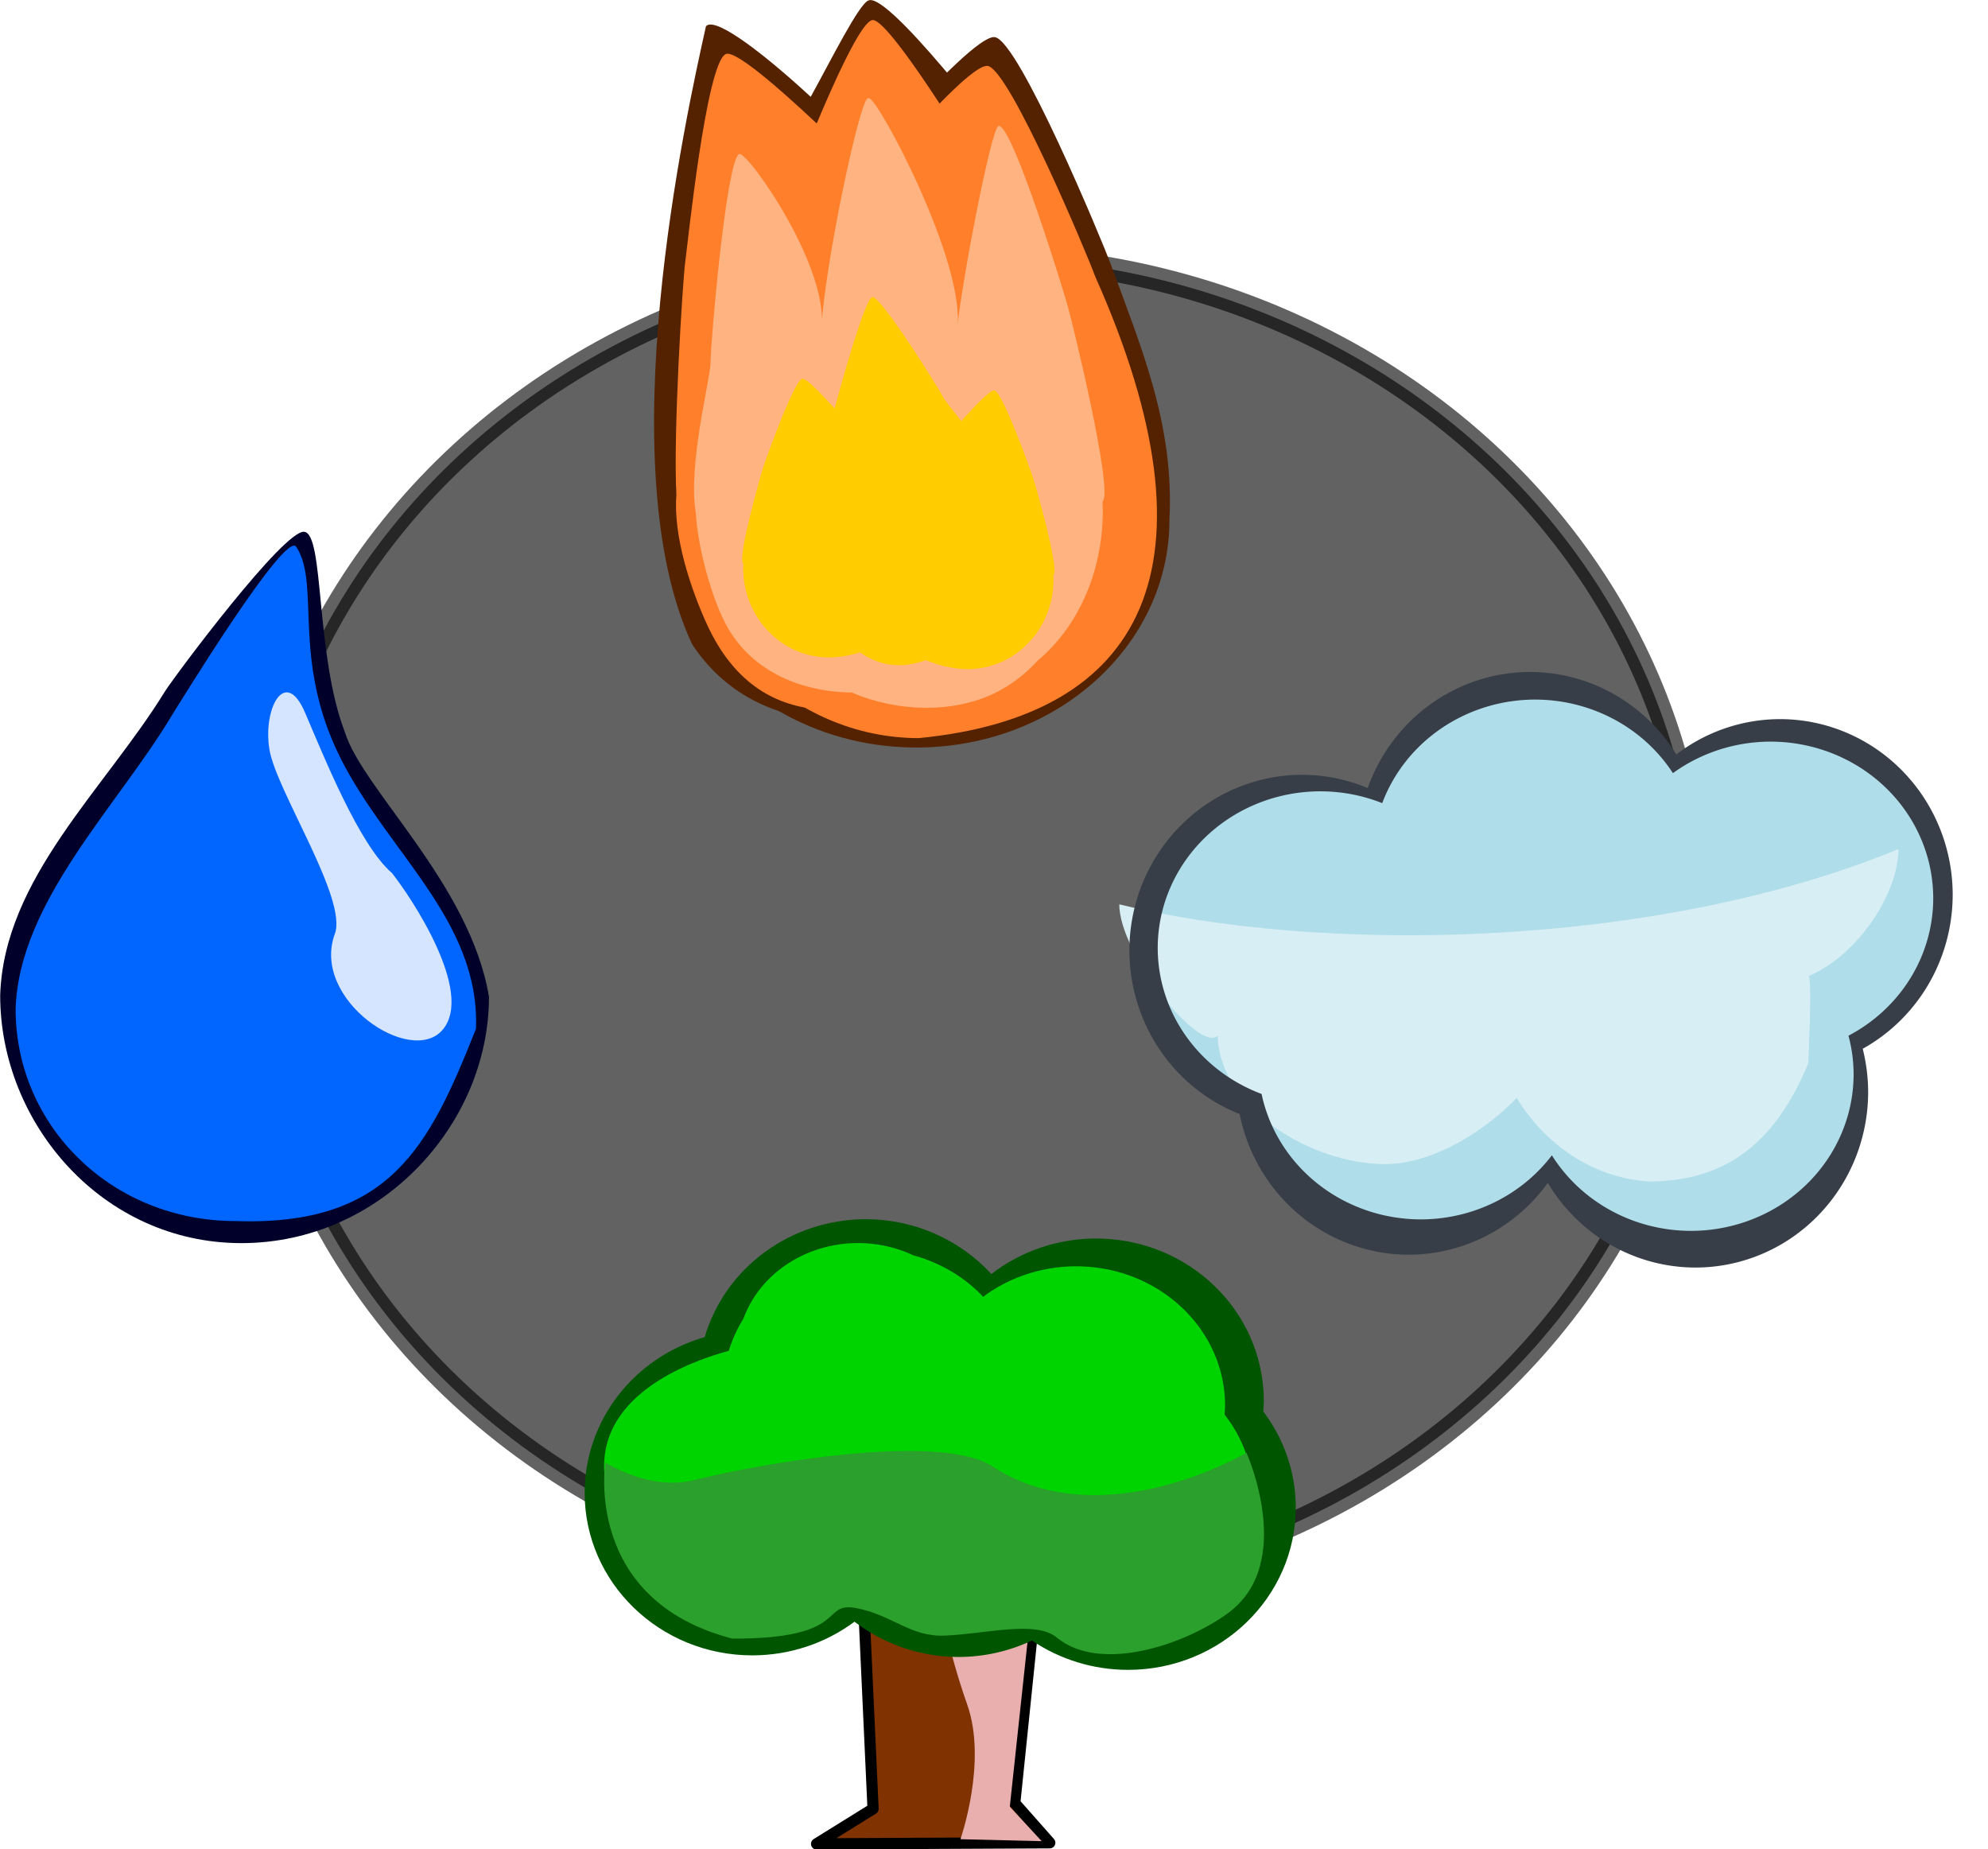 <?xml version="1.0" encoding="UTF-8" standalone="no"?>
<!-- Created with Inkscape (http://www.inkscape.org/) -->

<svg
   xmlns:dc="http://purl.org/dc/elements/1.1/"
   xmlns:cc="http://creativecommons.org/ns#"
   xmlns:rdf="http://www.w3.org/1999/02/22-rdf-syntax-ns#"
   xmlns:svg="http://www.w3.org/2000/svg"
   xmlns="http://www.w3.org/2000/svg"
   xmlns:xlink="http://www.w3.org/1999/xlink"
   xmlns:sodipodi="http://sodipodi.sourceforge.net/DTD/sodipodi-0.dtd"
   xmlns:inkscape="http://www.inkscape.org/namespaces/inkscape"
   width="210.659mm"
   height="195.947mm"
   viewBox="0 0 746.43 694.3"
   id="svg4175"
   version="1.1"
   inkscape:version="0.91 r"
   sodipodi:docname="elements.svg">
  <defs
     id="defs4177">
    <inkscape:path-effect
       cusp_linecap_type="round"
       end_linecap_type="zerowidth"
       miter_limit="4"
       linejoin_type="round"
       start_linecap_type="zerowidth"
       interpolator_beta="0.2"
       interpolator_type="Linear"
       sort_points="true"
       offset_points="0,0.468"
       is_visible="true"
       id="path-effect5598"
       effect="powerstroke" />
    <inkscape:path-effect
       is_visible="true"
       id="path-effect5596"
       effect="spiro" />
    <inkscape:path-effect
       effect="powerstroke"
       id="path-effect4727"
       is_visible="true"
       offset_points="0,0.468"
       sort_points="true"
       interpolator_type="Linear"
       interpolator_beta="0.2"
       start_linecap_type="zerowidth"
       linejoin_type="round"
       miter_limit="4"
       end_linecap_type="zerowidth"
       cusp_linecap_type="round" />
    <inkscape:path-effect
       effect="spiro"
       id="path-effect4725"
       is_visible="true" />
    <inkscape:path-effect
       effect="spiro"
       id="path-effect4725-9"
       is_visible="true" />
    <inkscape:path-effect
       effect="powerstroke"
       id="path-effect4727-6"
       is_visible="true"
       offset_points="0,0.468"
       sort_points="true"
       interpolator_type="Linear"
       interpolator_beta="0.2"
       start_linecap_type="zerowidth"
       linejoin_type="round"
       miter_limit="4"
       end_linecap_type="zerowidth"
       cusp_linecap_type="round" />
    <radialGradient
       inkscape:collect="always"
       xlink:href="#linearGradient4208"
       id="radialGradient4220"
       cx="336.411"
       cy="568.919"
       fx="336.411"
       fy="568.919"
       r="95.714"
       gradientTransform="matrix(2.47,-0.684,0.7,1.318,-890.499,87.758)"
       gradientUnits="userSpaceOnUse" />
    <linearGradient
       inkscape:collect="always"
       id="linearGradient4208">
      <stop
         style="stop-color:#ff8080;stop-opacity:1;"
         offset="0"
         id="stop4210" />
      <stop
         style="stop-color:#ff8080;stop-opacity:0;"
         offset="1"
         id="stop4212" />
    </linearGradient>
    <filter
       inkscape:collect="always"
       style="color-interpolation-filters:sRGB"
       id="filter8886"
       x="-0.114"
       width="1.228"
       y="-0.311"
       height="1.623">
      <feGaussianBlur
         inkscape:collect="always"
         stdDeviation="28.753"
         id="feGaussianBlur8888" />
    </filter>
  </defs>
  <sodipodi:namedview
     id="base"
     pagecolor="#ffffff"
     bordercolor="#666666"
     borderopacity="1.0"
     inkscape:pageopacity="0.0"
     inkscape:pageshadow="2"
     inkscape:zoom="0.35"
     inkscape:cx="28.815839"
     inkscape:cy="216.87236"
     inkscape:document-units="px"
     inkscape:current-layer="layer1"
     showgrid="false"
     fit-margin-top="0"
     fit-margin-left="0"
     fit-margin-right="0"
     fit-margin-bottom="0"
     inkscape:window-width="1366"
     inkscape:window-height="716"
     inkscape:window-x="0"
     inkscape:window-y="0"
     inkscape:window-maximized="1" />
  <g
     inkscape:label="Layer 1"
     inkscape:groupmode="layer"
     id="layer1"
     transform="translate(46.673,-86.363)">
    <ellipse
       style="opacity:0.615;fill:#000000;fill-opacity:1;stroke:#000000;stroke-width:8.857;stroke-linecap:round;stroke-linejoin:round;stroke-miterlimit:4;stroke-dasharray:none;stroke-opacity:1"
       id="path5693"
       cx="319.041"
       cy="433.52"
       rx="272"
       ry="250.571" />
    <g
       transform="matrix(0.42,0,0,0.423,147.644,425.856)"
       id="g4138">
      <path
         sodipodi:nodetypes="ccccccc"
         inkscape:connector-curvature="0"
         id="rect4141"
         d="m 309.754,628.249 151.919,4.041 -17.173,165.487 31.315,35.177 -208.487,1.01 50.508,-31.136 z"
         style="opacity:1;fill:#803300;fill-opacity:1;stroke:#000000;stroke-width:10;stroke-linecap:round;stroke-linejoin:round;stroke-miterlimit:4;stroke-dasharray:none;stroke-opacity:1" />
      <path
         sodipodi:nodetypes="ccscccc"
         inkscape:connector-curvature="0"
         id="rect4141-7"
         transform="translate(59.281,272.358)"
         d="m 400.584,345.82 -81.092,3.713 c 0,0 5.05,37.302 23.232,88.404 18.183,51.102 -6.061,119.521 -6.061,119.521 l 72.644,1.74 -28.519,-30.571 z"
         style="opacity:1;fill:#e9afaf;fill-opacity:1;stroke:none;stroke-width:3;stroke-linecap:round;stroke-linejoin:round;stroke-miterlimit:4;stroke-dasharray:none;stroke-opacity:1" />
      <path
         sodipodi:nodetypes="cccccccccccccc"
         inkscape:connector-curvature="0"
         id="path7753"
         d="m 311.429,279.504 c -66.921,0.056 -125.709,42.748 -144.096,104.643 -63.626,18.158 -107.283,74.376 -107.334,138.215 3.22e-4,79.687 67.158,144.285 150,144.285 33.001,-0.035 65.068,-10.538 91.234,-29.881 26.464,20.223 59.254,31.256 93.053,31.311 22.723,-0.038 45.14,-5.04 65.559,-14.631 25.173,16.94 55.147,26.036 85.869,26.059 82.842,0 150,-64.599 150,-144.285 -0.065,-30.596 -10.239,-60.381 -29.053,-85.051 0.263,-3.072 0.423,-6.152 0.48,-9.234 8e-4,-79.687 -67.157,-144.287 -150,-144.287 -34.017,0.008 -67.02,11.138 -93.596,31.562 -28.414,-30.908 -69.224,-48.636 -112.117,-48.705 z"
         style="opacity:1;fill:#005500;fill-opacity:1;stroke:none;stroke-width:3;stroke-linecap:round;stroke-linejoin:round;stroke-miterlimit:4;stroke-dasharray:none;stroke-opacity:1" />
      <path
         inkscape:connector-curvature="0"
         id="path7753-2"
         transform="translate(59.281,272.358)"
         d="m 245.176,28.34 a 108.086,97.985 0 0 0 -102.5,67.139 c -5.549,8.806 -9.988,18.354 -13.111,28.506 -56.477,15.564 -111.392,47.588 -111.437,102.307 2.85e-4,68.303 75.774,139.836 149.309,139.836 29.293,-0.03 57.758,-9.034 80.984,-25.613 23.491,17.334 52.596,26.791 82.598,26.838 20.17,-0.032 40.067,-4.321 58.191,-12.541 22.345,14.52 48.951,22.316 76.221,22.336 73.534,0 133.146,-55.369 133.146,-123.672 -0.057,-26.225 -9.089,-51.755 -25.789,-72.9 0.233,-2.633 0.377,-5.274 0.428,-7.916 7.1e-4,-68.303 -59.611,-123.674 -133.146,-123.674 -30.195,0.007 -59.491,9.546 -83.08,27.053 C 340.15,58.35 318.404,45.708 294.48,39.234 A 108.086,97.985 0 0 0 245.176,28.34 Z"
         style="opacity:1;fill:#00d400;fill-opacity:1;stroke:none;stroke-width:3;stroke-linecap:round;stroke-linejoin:round;stroke-miterlimit:4;stroke-dasharray:none;stroke-opacity:1" />
      <path
         sodipodi:nodetypes="ccssssccsc"
         inkscape:connector-curvature="0"
         id="path7753-0"
         d="m 78.523,495.376 c 0,0 -20.025,121.913 113.443,156.379 105.922,0.386 78.355,-32.975 110.567,-27.1 32.212,5.874 48.44,25.729 79.318,24.459 37.432,-1.54 81.224,-13.836 100.269,1.738 39.061,31.942 114.884,6.154 153.234,-21.865 60.739,-44.376 16.255,-142.237 16.255,-142.237 0,0 -126.727,74.945 -225.391,13.315 -41.63,-30.756 -195.721,-6.938 -268.833,11.099 -39.518,9.749 -78.861,-15.788 -78.861,-15.788 z"
         style="opacity:1;fill:#2ca02c;fill-opacity:1;stroke:none;stroke-width:3;stroke-linecap:round;stroke-linejoin:round;stroke-miterlimit:4;stroke-dasharray:none;stroke-opacity:1" />
    </g>
    <g
       transform="matrix(0.438,0,0,0.511,122.309,-93.377)"
       style="enable-background:new"
       id="g4145">
      <path
         sodipodi:nodetypes="ccsccccccccsccsc"
         inkscape:connector-curvature="0"
         id="path4148-0-4"
         d="m 360.76,351.803 c -0.367,-0.02 -0.715,-0.01 -1.041,0.029 -0.319,0.039 -0.653,0.112 -1,0.219 -8.249,2.532 -32.349,44.177 -49.562,70.822 -37.492,-29.661 -79.185,-57.749 -88.929,-52.467 -0.283,0.153 -0.566,0.345 -0.85,0.572 -17.002,65.433 -83.579,322.128 -12.025,453.852 26.665,35.179 70.314,55.25 121.42,55.832 34.252,4.444 70.529,1.721 105.508,-7.92 115.436,-32.02 189.014,-130.087 164.34,-219.039 -0.796,-2.734 -1.682,-5.441 -2.658,-8.119 0.264,-0.32 0.493,-0.637 0.654,-0.949 5.003,-9.708 -22.648,-54.268 -49.863,-93.947 -0.697,-1.23 -1.625,-2.567 -2.775,-4.004 C 523.862,517.563 504.59,491.817 499.66,485.725 487.796,471.061 383.903,353.084 360.76,351.803 Z"
         style="opacity:1;fill:#552200;fill-opacity:1;stroke:none;stroke-width:3;stroke-linecap:round;stroke-linejoin:round;stroke-miterlimit:4;stroke-dasharray:none;stroke-opacity:1" />
      <g
         style="fill:url(#radialGradient4220);fill-opacity:1"
         transform="matrix(1,0,0,1.385,-2.857,-145.405)"
         id="g4142" />
      <path
         sodipodi:nodetypes="csccsccccc"
         inkscape:connector-curvature="0"
         id="path4148"
         d="m 466.128,378.991 c -22.889,0.623 -134.057,114.883 -146.782,129.064 -10.608,11.821 -80.96,96.587 -104.332,138.561 -20.934,26.222 -32.062,56.39 -32.158,87.176 1.9e-4,92.311 97.114,167.143 216.909,167.143 119.795,2.9e-4 216.909,-74.832 216.909,-167.143 4.296,-70.144 -24.368,-127.027 -50.462,-188.318 -7.632,-17.576 -78.285,-163.276 -99.061,-166.426 -0.318,-0.048 -0.659,-0.067 -1.022,-0.057 z"
         style="opacity:1;fill:#552200;fill-opacity:1;stroke:none;stroke-width:3;stroke-linecap:round;stroke-linejoin:round;stroke-miterlimit:4;stroke-dasharray:none;stroke-opacity:1" />
      <path
         sodipodi:nodetypes="cccccccc"
         inkscape:connector-curvature="0"
         id="path4148-6"
         d="m 460.058,400.148 c -20.79,0.579 -121.766,106.708 -133.325,119.88 -43.285,63.069 -122.73,133.619 -123.976,209.672 1.8e-4,85.742 90.23,164.34 199.042,164.34 192.248,-16.041 262.396,-125.358 151.186,-339.257 -6.933,-16.325 -73.128,-151.657 -91.999,-154.583 -0.289,-0.045 -0.599,-0.062 -0.929,-0.053 z"
         style="opacity:1;fill:#ff7f2a;fill-opacity:1;stroke:none;stroke-width:3;stroke-linecap:round;stroke-linejoin:round;stroke-miterlimit:4;stroke-dasharray:none;stroke-opacity:1" />
      <path
         inkscape:transform-center-y="-41.926295"
         inkscape:transform-center-x="-152.98446"
         inkscape:connector-curvature="0"
         id="path4148-6-59"
         d="m 361.527,366.614 c -17.191,4.461 -73.844,132.107 -80.063,147.768 -5.184,13.055 -38.031,105.704 -45.61,149.644 a 169.449,163.168 11.284 0 0 -3.328,88.493 169.449,163.168 11.284 0 0 204.669,122.606 169.449,163.168 11.284 0 0 124.005,-195.895 169.449,163.168 11.284 0 0 -2.357,-8.064 c 0.2,-0.284 0.373,-0.568 0.492,-0.855 C 565.874,654.526 487.347,523.472 477.526,508.328 467.502,492.871 378.815,365.986 362.315,366.495 c -0.253,0.008 -0.515,0.048 -0.788,0.119 z"
         style="opacity:1;fill:#ff7f2a;fill-opacity:1;stroke:none;stroke-width:3;stroke-linecap:round;stroke-linejoin:round;stroke-miterlimit:4;stroke-dasharray:none;stroke-opacity:1" />
      <path
         sodipodi:nodetypes="csccscccscc"
         inkscape:transform-center-y="-68.466712"
         inkscape:transform-center-x="-168.24567"
         inkscape:connector-curvature="0"
         id="path4148-6-59-2"
         d="m 236.023,391.607 c -16.439,8.062 -31.934,136.528 -34.492,153.184 -2.132,13.884 -10.386,125.854 -7.505,170.462 -2.831,29.946 11.957,68.717 26.534,95.839 43.92,81.229 133.391,72.341 220.984,33.015 87.594,-39.325 117.285,-108.482 73.365,-189.711 -1.381,-2.493 -2.831,-4.954 -4.347,-7.38 0.135,-0.321 0.243,-0.636 0.295,-0.942 2.855,-16.846 -108.783,-128.125 -122.444,-140.824 -13.943,-12.96 -134.926,-117.976 -151.616,-113.928 -0.255,0.062 -0.513,0.158 -0.774,0.286 z"
         style="opacity:1;fill:#ff7f2a;fill-opacity:1;stroke:none;stroke-width:3;stroke-linecap:round;stroke-linejoin:round;stroke-miterlimit:4;stroke-dasharray:none;stroke-opacity:1" />
      <path
         sodipodi:nodetypes="ccccccscccsccccsccccc"
         inkscape:connector-curvature="0"
         id="path4148-6-5"
         d="m 359.098,423.861 c -0.226,-0.018 -0.437,-0.011 -0.631,0.021 -0.19,0.032 -0.385,0.093 -0.584,0.182 -7.076,2.694 -36.715,121.765 -39.912,171.237 9.523,-44.821 -63.441,-133.161 -70.091,-130.395 -0.178,0.074 -0.353,0.175 -0.527,0.303 -10.956,8.021 -24.156,139.449 -24.061,153.043 0.079,11.332 -19.841,75.375 -12.543,110.859 1.451,24.273 13.713,63.68 27.434,84.039 21.971,32.439 63.386,46.937 106.189,47.4 39.751,14.531 86.069,15.05 121.117,1 14.44,-5.789 27.311,-14.191 38.357,-24.559 33.638,-24.04 55.691,-64.251 55.691,-109.805 -0.022,-2.27 -0.099,-4.539 -0.232,-6.805 0.202,-0.19 0.382,-0.384 0.523,-0.59 7.805,-11.35 -25.775,-129.048 -30.209,-142.781 -4.525,-14.016 -46.411,-130.207 -58.729,-132.719 -0.189,-0.038 -0.39,-0.053 -0.605,-0.045 -6.123,0.224 -31.768,114.965 -35.539,148.835 7.725,-47.324 -67.347,-168.572 -75.648,-169.221 z"
         style="opacity:1;fill:#ffb380;fill-opacity:1;stroke:none;stroke-width:3;stroke-linecap:round;stroke-linejoin:round;stroke-miterlimit:4;stroke-dasharray:none;stroke-opacity:1" />
      <path
         inkscape:connector-curvature="0"
         id="path4148-6-5-4"
         d="m 362.279,569.963 c -0.123,-0.005 -0.24,0.004 -0.348,0.029 -6.426,1.49 -26.749,63.976 -32.244,81.891 -12.215,-11.647 -23.92,-21.812 -27.408,-21.922 -0.123,-0.004 -0.24,0.005 -0.348,0.023 -7.04,1.236 -30.98,58.406 -33.566,65.303 -2.534,6.757 -21.729,64.669 -17.268,70.254 0.081,0.101 0.186,0.198 0.301,0.291 -0.076,1.115 -0.12,2.231 -0.133,3.348 8e-5,36.221 32.906,65.584 73.5,65.584 8.551,3e-5 17.643,-1.318 26.668,-3.713 10.008,6.014 21.328,9.428 33.332,9.428 7.413,2e-5 15.234,-1.307 23.064,-3.713 11.985,4.206 24.468,6.57 35.975,6.57 40.594,1.2e-4 73.502,-29.363 73.502,-65.584 -0.012,-1.117 -0.056,-2.235 -0.133,-3.35 0.115,-0.093 0.218,-0.188 0.299,-0.289 4.461,-5.585 -14.731,-63.498 -17.266,-70.256 -2.586,-6.896 -26.528,-64.067 -33.568,-65.303 -0.108,-0.019 -0.223,-0.025 -0.346,-0.021 -3.553,0.112 -15.634,10.66 -28.094,22.578 -7.472,-8.352 -13.931,-14.923 -15.48,-17.564 -4.312,-7.35 -52.683,-73.261 -60.439,-73.584 z"
         style="opacity:1;fill:#ffcc00;fill-opacity:1;stroke:none;stroke-width:3;stroke-linecap:round;stroke-linejoin:round;stroke-miterlimit:4;stroke-dasharray:none;stroke-opacity:1" />
    </g>
    <g
       transform="matrix(0.486,0,0,0.542,-113.02,146.297)"
       id="g4136">
      <path
         sodipodi:nodetypes="sccsccs"
         inkscape:connector-curvature="0"
         id="path4906-5"
         d="m 371.428,257.769 c -15.785,-1.105 -98.465,98.101 -107.373,110.429 -46.491,67.829 -124.551,129.594 -127.402,210.692 5.9e-4,88.647 78.983,171.622 186.381,171.623 107.399,1.5e-4 191.25,-81.967 191.25,-170.615 C 499.913,502.132 416.517,436.13 402.939,396.537 379.899,342.699 387.213,258.874 371.428,257.769 Z"
         style="opacity:1;fill:#00002b;fill-opacity:1;stroke:none;stroke-width:3;stroke-linecap:round;stroke-linejoin:round;stroke-miterlimit:4;stroke-dasharray:none;stroke-opacity:1" />
      <path
         sodipodi:nodetypes="sccccss"
         inkscape:connector-curvature="0"
         id="path4906"
         d="m 365.342,268.159 c -8.389,-11.292 -88.422,105.917 -96.34,117.198 -41.325,62.071 -117.895,128.762 -120.43,202.976 5.3e-4,81.122 74.36,146.885 169.825,146.886 119.176,3.629 149.743,-51.4 185.838,-133.195 C 507.442,527.262 435.623,479.48 399.315,414.092 361.35,345.718 384.479,293.918 365.342,268.159 Z"
         style="opacity:1;fill:#0066ff;fill-opacity:1;stroke:none;stroke-width:3;stroke-linecap:round;stroke-linejoin:round;stroke-miterlimit:4;stroke-dasharray:none;stroke-opacity:1" />
      <path
         sodipodi:nodetypes="zczssz"
         inkscape:connector-curvature="0"
         id="path4911"
         d="M 478.589,602.621 C 503.057,576.518 454.247,511.057 439.372,494.192 414.119,474.726 387.304,414.653 372.095,382.876 356.887,351.099 339.426,380.076 344.669,408.579 c 5.243,28.504 60.521,103.463 50.546,127.661 -18.804,45.62 58.907,92.482 83.374,66.38 z"
         style="opacity:1;fill:#d5e5ff;fill-opacity:1;stroke:none;stroke-width:3;stroke-linecap:round;stroke-linejoin:round;stroke-miterlimit:4;stroke-dasharray:none;stroke-opacity:1" />
    </g>
    <g
       transform="matrix(0.483,0,0,0.563,347.018,132.23)"
       id="g4138-0">
      <path
         id="path8495-9-5"
         d="m 375.231,381.096 a 129.248,107.183 0 0 0 -121.414,70.825 129.248,107.183 0 0 0 -49.083,-8.085 129.248,107.183 0 0 0 -129.249,107.183 129.248,107.183 0 0 0 82.486,99.802 129.248,107.183 0 0 0 126.512,85.808 129.248,107.183 0 0 0 104.076,-43.83 129.248,107.183 0 0 0 110.419,51.673 129.248,107.183 0 0 0 129.249,-107.183 129.248,107.183 0 0 0 -4.07,-26.304 129.248,107.183 0 0 0 67.317,-93.951 129.248,107.183 0 0 0 -129.247,-107.183 129.248,107.183 0 0 0 -77.521,21.552 129.248,107.183 0 0 0 -109.475,-50.308 z"
         style="opacity:1;fill:#afdde9;fill-opacity:1;stroke:none;stroke-width:3;stroke-linecap:round;stroke-linejoin:round;stroke-miterlimit:4;stroke-dasharray:none;stroke-opacity:1"
         inkscape:connector-curvature="0" />
      <path
         sodipodi:nodetypes="ccccccccc"
         id="path8495-9-9"
         d="m 54.991,521.585 c 0.055,33.081 62.283,99.49 76.519,87.575 1.358,48.779 73.265,85.628 130.217,85.669 38.15,-0.035 79.712,-23.647 102.261,-44.242 0,0 31.962,51.511 102.431,55.828 66.218,4.6e-4 101.328,-31.64 124.185,-78.814 0,0 2.982,-51.83 0.51,-58.264 38.454,-14.049 69.539,-55.302 69.591,-84.623 -192.136,67.864 -452.53,69.396 -605.714,36.871 z"
         style="opacity:1;fill:#d7eef4;fill-opacity:1;stroke:none;stroke-width:3;stroke-linecap:round;stroke-linejoin:round;stroke-miterlimit:4;stroke-dasharray:none;stroke-opacity:1;filter:url(#filter8886)"
         inkscape:connector-curvature="0" />
      <path
         inkscape:connector-curvature="0"
         id="path8495"
         transform="translate(15.279,366.648)"
         d="M 359.006,0 A 134.286,117.143 0 0 0 232.859,77.406 134.286,117.143 0 0 0 181.863,68.57 134.286,117.143 0 0 0 47.576,185.713 134.286,117.143 0 0 0 133.277,294.789 134.286,117.143 0 0 0 264.721,388.57 134.286,117.143 0 0 0 372.854,340.668 134.286,117.143 0 0 0 487.576,397.143 134.286,117.143 0 0 0 621.863,280 134.286,117.143 0 0 0 617.635,251.252 134.286,117.143 0 0 0 687.576,148.57 134.286,117.143 0 0 0 553.291,31.428 134.286,117.143 0 0 0 472.748,54.982 134.286,117.143 0 0 0 359.006,0 Z m 3.947,18.398 A 126.492,104.502 0 0 1 470.096,67.447 126.492,104.502 0 0 1 545.963,46.434 126.492,104.502 0 0 1 672.455,150.936 126.492,104.502 0 0 1 606.572,242.537 126.492,104.502 0 0 1 610.557,268.182 126.492,104.502 0 0 1 484.062,372.684 126.492,104.502 0 0 1 375.998,322.303 126.492,104.502 0 0 1 274.141,365.035 126.492,104.502 0 0 1 150.326,281.375 126.492,104.502 0 0 1 69.598,184.07 126.492,104.502 0 0 1 196.092,79.568 126.492,104.502 0 0 1 244.129,87.451 126.492,104.502 0 0 1 362.953,18.398 Z"
         style="opacity:1;fill:#373e48;fill-opacity:1;stroke:none;stroke-width:3;stroke-linecap:round;stroke-linejoin:round;stroke-miterlimit:4;stroke-dasharray:none;stroke-opacity:1" />
    </g>
  </g>
</svg>
